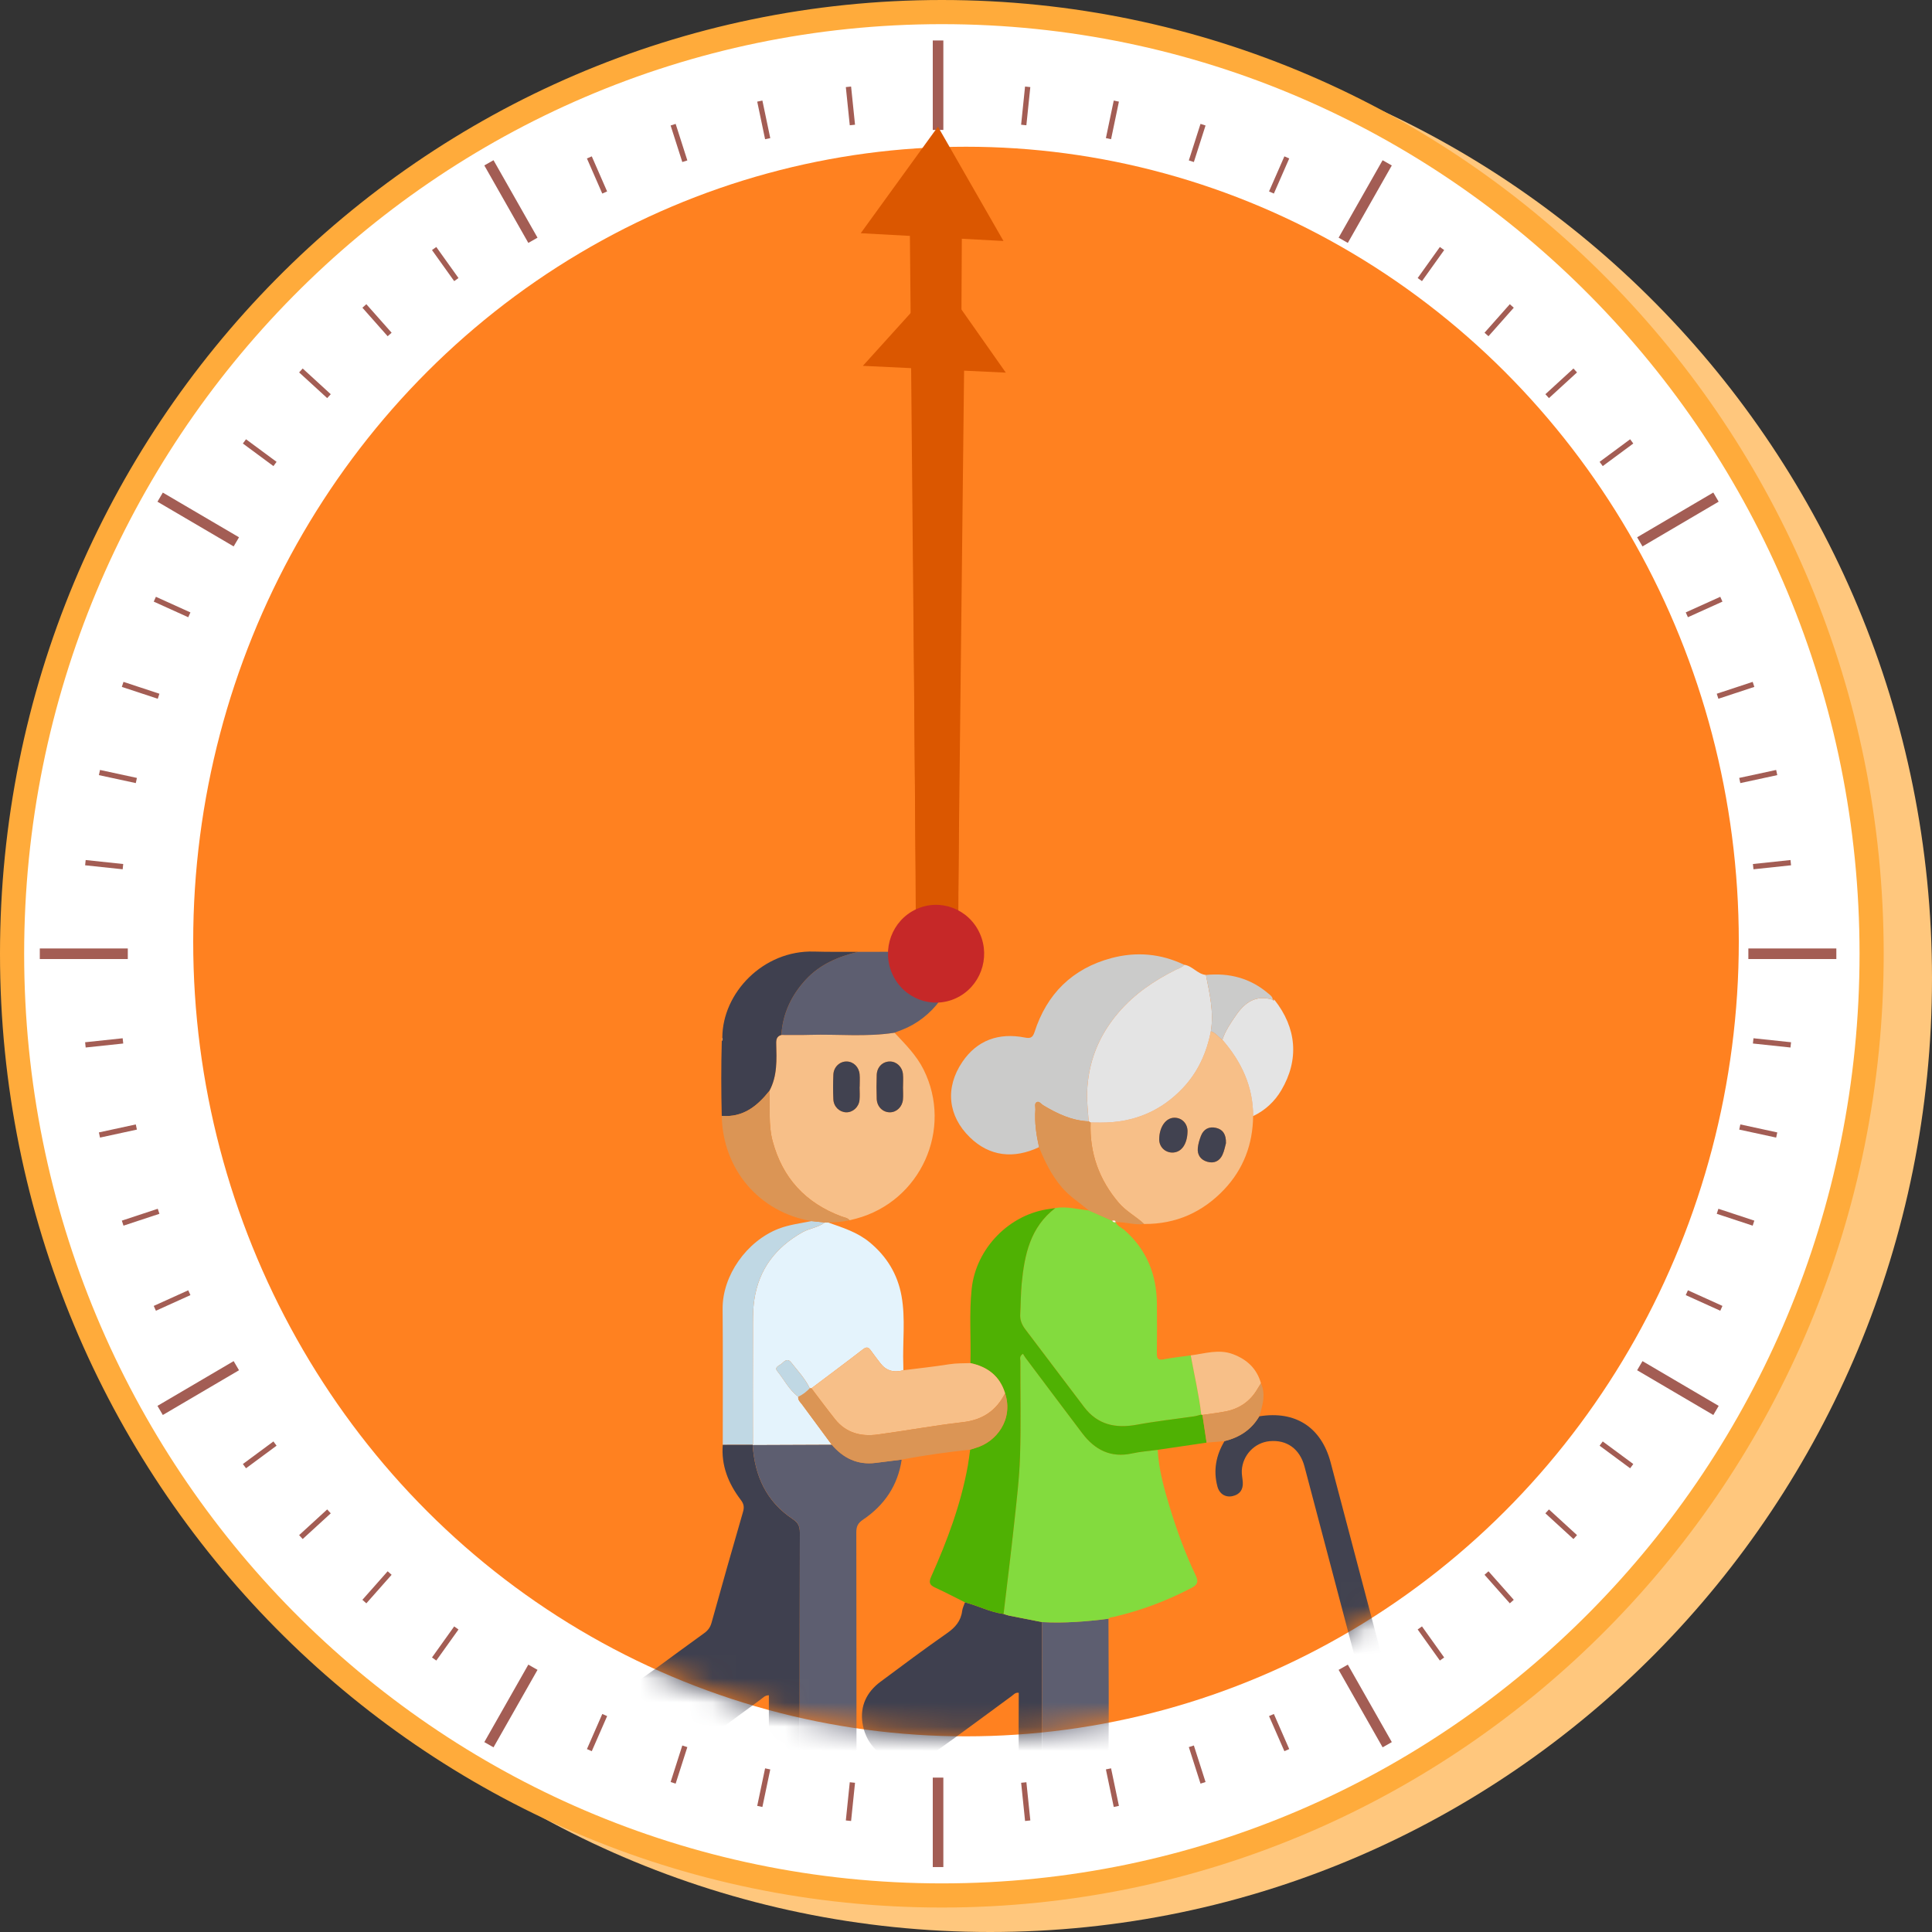 <svg width="80" height="80" viewBox="0 0 80 80" fill="none" xmlns="http://www.w3.org/2000/svg">
<rect x="0" y="0" width="80" height="80" fill="#333333" stroke="none"/>
<g clip-path="url(#clip0_2448_25582)">
<g style="mix-blend-mode:multiply">
<path d="M41 80C62.539 80 80 62.318 80 40.506C80 18.695 62.539 1.013 41 1.013C19.461 1.013 2 18.695 2 40.506C2 62.318 19.461 80 41 80Z" fill="#FFC77D"/>
</g>
<path d="M77.5 39.494C77.5 61.035 60.257 78.487 39 78.487C17.743 78.487 0.5 61.035 0.5 39.494C0.5 17.952 17.743 0.5 39 0.5C60.257 0.5 77.5 17.952 77.5 39.494Z" fill="white" stroke="#FFAB3B"/>
<ellipse cx="40" cy="38.987" rx="32" ry="32.911" fill="#FF8120"/>
<mask id="mask0_2448_25582" style="mask-type:alpha" maskUnits="userSpaceOnUse" x="8" y="6" width="64" height="66">
<ellipse cx="40" cy="38.987" rx="32" ry="32.911" fill="url(#paint0_linear_2448_25582)"/>
</mask>
<g mask="url(#mask0_2448_25582)">
<g clip-path="url(#clip1_2448_25582)">
<path d="M34.217 74.515C34.155 74.557 34.051 74.501 34.013 74.6H33.252C33.215 74.577 33.181 74.547 33.141 74.533C32.332 74.26 31.88 73.679 31.844 72.827C31.823 72.336 31.837 71.844 31.837 71.352C31.837 70.968 31.837 70.584 31.837 70.197C31.665 70.203 31.592 70.302 31.503 70.367C30.473 71.117 29.452 71.878 28.416 72.621C27.386 73.359 26.11 72.993 25.616 71.838C25.588 71.771 25.597 71.673 25.498 71.644V70.75C25.799 69.979 26.48 69.578 27.106 69.124C27.793 68.623 28.475 68.115 29.166 67.62C29.324 67.506 29.413 67.376 29.466 67.185C29.891 65.655 30.324 64.127 30.767 62.602C30.825 62.404 30.799 62.271 30.674 62.107C30.162 61.434 29.858 60.686 29.928 59.822C30.344 59.821 30.76 59.819 31.176 59.819L31.167 59.839C31.25 61.113 31.733 62.179 32.829 62.905C33.049 63.05 33.12 63.204 33.12 63.46C33.111 66.525 33.114 69.588 33.113 72.652C33.113 73.254 33.331 73.76 33.763 74.182C33.9 74.315 34.123 74.327 34.215 74.517L34.217 74.515Z" fill="#3F404F"/>
<path d="M43.633 74.6C43.44 74.506 43.235 74.431 43.055 74.317C42.489 73.957 42.198 73.428 42.187 72.766C42.172 71.876 42.184 70.986 42.184 70.095C42.036 70.074 41.973 70.171 41.894 70.228C40.816 71.014 39.75 71.817 38.661 72.587C37.471 73.429 35.934 72.784 35.714 71.352C35.607 70.649 35.883 70.067 36.453 69.642C37.365 68.962 38.278 68.281 39.212 67.629C39.554 67.39 39.788 67.124 39.841 66.707C39.856 66.585 39.917 66.468 39.957 66.35C40.497 66.487 40.996 66.757 41.556 66.83C41.631 66.854 41.705 66.885 41.783 66.9C42.238 66.991 42.694 67.079 43.149 67.168C43.149 69.013 43.152 70.857 43.147 72.702C43.145 73.442 43.464 73.994 44.092 74.38C44.185 74.437 44.321 74.451 44.326 74.601H43.634L43.633 74.6Z" fill="#3F404F"/>
<path d="M44.325 74.6C44.32 74.45 44.184 74.436 44.091 74.379C43.463 73.993 43.144 73.441 43.146 72.7C43.152 70.856 43.148 69.011 43.148 67.167C44.07 67.219 44.986 67.144 45.899 67.029C45.902 68.949 45.923 70.87 45.899 72.791C45.89 73.577 45.473 74.147 44.736 74.468C44.644 74.508 44.53 74.507 44.463 74.6H44.325Z" fill="#5D5E70"/>
<path d="M45.899 67.029C44.986 67.145 44.071 67.219 43.149 67.167C42.693 67.078 42.238 66.99 41.783 66.899C41.706 66.883 41.631 66.853 41.555 66.829C41.703 65.576 41.861 64.324 41.996 63.07C42.096 62.142 42.208 61.213 42.238 60.283C42.28 58.978 42.248 57.671 42.252 56.365C42.252 56.276 42.194 56.163 42.358 56.056C42.392 56.11 42.426 56.171 42.467 56.226C43.249 57.268 44.03 58.311 44.815 59.35C45.335 60.036 45.994 60.378 46.883 60.181C47.228 60.105 47.585 60.081 47.936 60.034C47.984 60.859 48.203 61.651 48.444 62.436C48.738 63.396 49.085 64.34 49.517 65.248C49.641 65.51 49.574 65.627 49.334 65.753C48.313 66.289 47.243 66.688 46.12 66.952C46.044 66.97 45.957 66.96 45.898 67.029H45.899Z" fill="#83DB3E"/>
<path d="M46.194 50.606C46.267 50.776 46.445 50.833 46.571 50.944C47.489 51.757 47.895 52.789 47.905 53.992C47.91 54.678 47.912 55.365 47.903 56.051C47.9 56.265 47.956 56.332 48.182 56.288C48.553 56.215 48.931 56.177 49.306 56.123C49.457 56.939 49.644 57.749 49.743 58.574C49.643 58.599 49.544 58.633 49.443 58.648C48.652 58.763 47.856 58.849 47.071 58.994C46.194 59.155 45.45 58.995 44.894 58.264C44.079 57.193 43.272 56.115 42.458 55.043C42.314 54.854 42.231 54.661 42.246 54.415C42.27 53.995 42.268 53.575 42.308 53.154C42.422 51.949 42.663 50.815 43.7 50.021C44.171 49.944 44.626 50.078 45.088 50.121C45.41 50.263 45.732 50.404 46.055 50.546C46.087 50.602 46.136 50.621 46.199 50.608L46.195 50.606H46.194Z" fill="#83DB3E"/>
<path d="M43.699 50.022C42.662 50.815 42.422 51.949 42.306 53.154C42.266 53.576 42.269 53.996 42.245 54.416C42.231 54.662 42.313 54.854 42.456 55.044C43.271 56.115 44.077 57.194 44.893 58.264C45.449 58.995 46.193 59.156 47.069 58.995C47.855 58.85 48.651 58.763 49.442 58.648C49.543 58.634 49.642 58.599 49.742 58.574C49.758 58.579 49.774 58.583 49.789 58.589C49.847 58.972 49.905 59.355 49.962 59.737C49.287 59.837 48.611 59.936 47.936 60.035C47.585 60.083 47.228 60.106 46.883 60.183C45.995 60.378 45.335 60.037 44.816 59.351C44.029 58.312 43.249 57.269 42.467 56.228C42.426 56.172 42.392 56.111 42.358 56.057C42.195 56.164 42.253 56.277 42.252 56.367C42.247 57.672 42.279 58.98 42.238 60.284C42.209 61.215 42.096 62.144 41.996 63.071C41.862 64.326 41.703 65.578 41.556 66.831C40.996 66.757 40.497 66.487 39.957 66.35C39.547 66.145 39.141 65.931 38.725 65.74C38.495 65.634 38.446 65.534 38.56 65.281C39.219 63.808 39.784 62.301 40.073 60.706C40.114 60.482 40.139 60.254 40.172 60.028C40.248 60.004 40.323 59.978 40.4 59.956C41.262 59.706 41.969 58.776 41.617 57.694C41.4 56.982 40.895 56.596 40.183 56.445C40.213 55.419 40.126 54.391 40.235 53.366C40.415 51.678 41.811 50.258 43.494 50.054C43.563 50.046 43.63 50.034 43.698 50.023L43.699 50.022Z" fill="#4FB103"/>
<path d="M37.039 42.762C37.484 43.237 37.946 43.692 38.244 44.289C39.473 46.757 38.123 49.747 35.446 50.462C35.358 50.486 35.269 50.506 35.18 50.528C35.093 50.421 34.959 50.413 34.843 50.369C33.357 49.813 32.405 48.783 31.994 47.254C31.809 46.566 31.899 45.867 31.857 45.173C32.192 44.554 32.159 43.881 32.141 43.212C32.136 43.035 32.168 42.907 32.354 42.855C32.746 42.855 33.137 42.863 33.528 42.851C34.698 42.816 35.873 42.946 37.039 42.762H37.039ZM37.391 45.021C37.391 44.839 37.406 44.654 37.388 44.473C37.358 44.17 37.118 43.952 36.842 43.955C36.545 43.957 36.314 44.183 36.303 44.511C36.291 44.841 36.291 45.173 36.303 45.505C36.314 45.827 36.553 46.058 36.846 46.059C37.12 46.059 37.358 45.84 37.388 45.536C37.404 45.366 37.391 45.193 37.391 45.022L37.391 45.021ZM35.594 45.002C35.594 45.002 35.596 45.002 35.596 45.002C35.596 44.83 35.608 44.658 35.593 44.489C35.567 44.181 35.341 43.962 35.063 43.955C34.775 43.946 34.521 44.18 34.507 44.497C34.492 44.839 34.492 45.182 34.507 45.524C34.521 45.826 34.758 46.05 35.035 46.059C35.308 46.067 35.558 45.848 35.589 45.55C35.608 45.37 35.593 45.185 35.593 45.002L35.594 45.002Z" fill="#F7BF88"/>
<path d="M34.29 50.621C34.893 50.833 35.5 51.02 36.011 51.442C36.724 52.031 37.166 52.766 37.329 53.657C37.502 54.609 37.368 55.575 37.404 56.533C37.407 56.602 37.406 56.671 37.407 56.739C37.005 56.852 36.687 56.754 36.452 56.444C36.321 56.271 36.185 56.102 36.061 55.923C35.964 55.784 35.885 55.755 35.733 55.873C35.027 56.419 34.311 56.95 33.599 57.487C33.576 57.485 33.553 57.484 33.531 57.485C33.336 57.081 33.027 56.758 32.755 56.41C32.621 56.237 32.496 56.342 32.381 56.454C32.285 56.547 32.043 56.6 32.189 56.78C32.476 57.133 32.678 57.555 33.054 57.834C33.033 57.977 33.141 58.06 33.213 58.157C33.621 58.714 34.032 59.268 34.442 59.824C33.351 59.828 32.259 59.833 31.168 59.837L31.177 59.818C31.177 58.285 31.171 56.753 31.179 55.221C31.181 54.754 31.163 54.291 31.234 53.822C31.425 52.55 32.118 51.654 33.222 51.028C33.521 50.859 33.877 50.833 34.152 50.62C34.198 50.62 34.244 50.62 34.29 50.62V50.621Z" fill="#E4F3FC"/>
<path d="M43.025 47.501C41.978 47.998 40.972 47.888 40.16 47.094C39.256 46.212 39.121 45.048 39.848 43.973C40.458 43.071 41.356 42.752 42.436 42.962C42.631 43 42.755 42.994 42.836 42.741C43.343 41.158 44.403 40.103 46.024 39.672C47.048 39.399 48.067 39.484 49.036 39.951C48.944 40.063 48.805 40.098 48.683 40.159C47.793 40.603 46.986 41.147 46.33 41.907C45.497 42.871 45.056 43.973 45.014 45.24C45.001 45.641 45.054 46.036 45.078 46.434C44.381 46.403 43.776 46.116 43.194 45.764C43.11 45.713 43.029 45.586 42.933 45.635C42.819 45.693 42.88 45.839 42.873 45.947C42.833 46.474 42.91 46.989 43.024 47.501H43.025Z" fill="#CBCBCA"/>
<path d="M51.889 46.215C51.877 47.381 51.488 48.412 50.685 49.259C49.794 50.197 48.69 50.693 47.375 50.682C47.044 50.371 46.629 50.159 46.33 49.809C45.511 48.849 45.113 47.743 45.16 46.481C45.298 46.483 45.436 46.484 45.575 46.485C46.922 46.492 48.07 46.024 48.991 45.042C49.611 44.381 49.967 43.584 50.139 42.702C50.337 42.767 50.452 42.944 50.616 43.055C51.406 43.963 51.892 44.992 51.89 46.215H51.889ZM50.764 47.339C50.775 46.974 50.637 46.771 50.36 46.705C50.066 46.633 49.836 46.753 49.726 47.04C49.665 47.199 49.615 47.367 49.599 47.535C49.571 47.821 49.714 48.026 49.989 48.106C50.268 48.187 50.496 48.082 50.617 47.823C50.699 47.651 50.73 47.455 50.763 47.34L50.764 47.339ZM48.54 47.725C48.914 47.728 49.161 47.388 49.173 46.855C49.181 46.528 48.94 46.277 48.624 46.283C48.269 46.289 48.004 46.669 48 47.176C47.997 47.481 48.234 47.722 48.54 47.725Z" fill="#F7BF88"/>
<path d="M50.139 42.702C49.967 43.584 49.611 44.381 48.991 45.042C48.07 46.024 46.922 46.492 45.575 46.485C45.437 46.484 45.298 46.483 45.16 46.481C45.133 46.465 45.105 46.45 45.079 46.433C45.055 46.035 45.002 45.641 45.015 45.24C45.057 43.972 45.498 42.871 46.331 41.907C46.987 41.147 47.795 40.602 48.684 40.158C48.805 40.097 48.945 40.062 49.037 39.95C49.382 39.995 49.585 40.34 49.936 40.371C50.087 41.141 50.27 41.907 50.14 42.701L50.139 42.702Z" fill="#E4E4E4"/>
<path d="M52.143 58.647C53.633 58.404 54.71 59.093 55.098 60.554C56.216 64.777 57.328 69.002 58.443 73.225C58.455 73.269 58.466 73.314 58.476 73.358C58.562 73.723 58.412 73.999 58.084 74.077C57.782 74.15 57.519 73.981 57.423 73.627C57.205 72.822 56.998 72.013 56.785 71.205C55.863 67.711 54.941 64.218 54.016 60.724C53.822 59.994 53.282 59.608 52.57 59.676C51.949 59.736 51.453 60.254 51.42 60.894C51.412 61.052 51.45 61.213 51.461 61.372C51.481 61.678 51.342 61.882 51.04 61.95C50.745 62.017 50.493 61.861 50.411 61.553C50.233 60.887 50.351 60.261 50.705 59.673C51.322 59.521 51.818 59.203 52.143 58.646V58.647Z" fill="#414250"/>
<path d="M37.039 42.762C35.873 42.946 34.698 42.816 33.527 42.851C33.136 42.863 32.745 42.855 32.354 42.855C32.412 41.97 32.768 41.213 33.367 40.565C33.953 39.931 34.711 39.61 35.535 39.414C36.8 39.411 38.064 39.412 39.328 39.4C39.536 39.398 39.569 39.474 39.564 39.66C39.534 40.897 38.611 42.152 37.36 42.639C37.253 42.681 37.147 42.721 37.04 42.762H37.039Z" fill="#5D5E70"/>
<path d="M33.599 57.487C34.311 56.95 35.027 56.419 35.733 55.873C35.885 55.755 35.965 55.784 36.061 55.923C36.185 56.101 36.321 56.271 36.452 56.444C36.687 56.754 37.005 56.852 37.407 56.739C38.038 56.659 38.671 56.592 39.299 56.492C39.595 56.444 39.889 56.454 40.184 56.443C40.897 56.594 41.402 56.98 41.619 57.692C41.256 58.409 40.69 58.795 39.868 58.889C38.688 59.024 37.517 59.241 36.338 59.401C35.651 59.493 35.029 59.334 34.578 58.765C34.244 58.346 33.925 57.914 33.6 57.487H33.599Z" fill="#F7BF88"/>
<path d="M35.535 39.414C34.712 39.61 33.953 39.931 33.367 40.565C32.768 41.213 32.412 41.97 32.354 42.855C32.168 42.907 32.136 43.035 32.141 43.212C32.159 43.881 32.191 44.554 31.857 45.173C31.352 45.805 30.765 46.279 29.886 46.206C29.861 45.173 29.858 44.14 29.888 43.106C29.933 43.066 29.931 43.018 29.91 42.968C29.915 41.103 31.615 39.34 33.703 39.402C34.314 39.42 34.925 39.411 35.535 39.414Z" fill="#3F404F"/>
<path d="M34.152 50.62C33.877 50.833 33.52 50.859 33.222 51.028C32.118 51.655 31.425 52.55 31.234 53.822C31.163 54.291 31.182 54.754 31.179 55.221C31.171 56.753 31.177 58.286 31.177 59.818C30.76 59.818 30.345 59.819 29.928 59.82C29.928 57.945 29.938 56.071 29.922 54.196C29.911 52.822 30.914 51.394 32.241 50.879C32.685 50.708 33.148 50.656 33.604 50.562C33.787 50.581 33.97 50.6 34.152 50.62Z" fill="#C0D8E4"/>
<path d="M34.152 50.62C33.97 50.601 33.786 50.582 33.604 50.562C31.442 50.199 29.93 48.428 29.886 46.207C30.765 46.28 31.353 45.806 31.857 45.174C31.898 45.867 31.809 46.567 31.993 47.254C32.404 48.783 33.357 49.814 34.842 50.369C34.958 50.413 35.092 50.421 35.179 50.529C34.886 50.594 34.589 50.613 34.289 50.622C34.244 50.622 34.198 50.622 34.151 50.622L34.152 50.62Z" fill="#DB9555"/>
<path d="M45.079 46.434C45.106 46.45 45.133 46.465 45.16 46.482C45.112 47.743 45.511 48.85 46.33 49.81C46.629 50.159 47.044 50.371 47.375 50.683C46.976 50.738 46.59 50.588 46.194 50.608L46.197 50.61C46.184 50.512 46.111 50.546 46.053 50.547C45.731 50.405 45.41 50.264 45.087 50.122C44.71 49.807 44.292 49.545 43.968 49.164C43.545 48.666 43.262 48.099 43.024 47.502C42.91 46.99 42.834 46.474 42.873 45.948C42.881 45.84 42.818 45.694 42.933 45.636C43.029 45.587 43.11 45.714 43.194 45.765C43.776 46.117 44.38 46.404 45.078 46.434L45.079 46.434Z" fill="#DB9555"/>
<path d="M51.889 46.215C51.891 44.992 51.405 43.962 50.616 43.055C50.737 42.683 50.956 42.366 51.175 42.047C51.548 41.503 52.007 41.18 52.703 41.396L52.7 41.395C52.721 41.446 52.744 41.446 52.77 41.398C53.695 42.565 53.803 43.878 53.056 45.145C52.781 45.612 52.389 45.976 51.89 46.215L51.889 46.215Z" fill="#E4E4E4"/>
<path d="M49.791 58.588C49.775 58.583 49.759 58.578 49.743 58.574C49.644 57.749 49.457 56.939 49.306 56.123C49.889 56.051 50.465 55.849 51.059 56.075C51.639 56.295 52.043 56.673 52.214 57.278C52.16 57.364 52.105 57.449 52.053 57.537C51.761 58.026 51.328 58.325 50.773 58.439C50.449 58.505 50.118 58.539 49.79 58.588H49.791Z" fill="#F7BF88"/>
<path d="M52.703 41.396C52.006 41.18 51.548 41.503 51.175 42.047C50.956 42.366 50.737 42.683 50.616 43.055C50.452 42.944 50.337 42.767 50.139 42.702C50.269 41.908 50.086 41.141 49.936 40.371C50.896 40.278 51.763 40.498 52.507 41.13C52.595 41.204 52.695 41.265 52.703 41.396Z" fill="#CBCBCA"/>
<path d="M49.791 58.588C50.118 58.539 50.449 58.505 50.773 58.439C51.328 58.324 51.761 58.026 52.054 57.537C52.106 57.449 52.16 57.364 52.215 57.278C52.42 57.745 52.281 58.196 52.143 58.646C51.818 59.203 51.322 59.522 50.705 59.673C50.458 59.694 50.211 59.715 49.964 59.737C49.906 59.354 49.848 58.971 49.791 58.588Z" fill="#DB9555"/>
<path d="M29.91 42.968C29.931 43.02 29.932 43.067 29.888 43.107C29.87 43.057 29.872 43.01 29.91 42.968Z" fill="#DB9555"/>
<path d="M52.769 41.398C52.744 41.446 52.721 41.446 52.7 41.395C52.722 41.395 52.745 41.397 52.769 41.398Z" fill="#CBCBCA"/>
<path d="M31.168 59.837C32.259 59.833 33.351 59.828 34.442 59.824C34.919 60.378 35.505 60.669 36.255 60.575C36.616 60.53 36.976 60.485 37.337 60.44C37.178 61.51 36.62 62.332 35.73 62.93C35.519 63.072 35.457 63.214 35.458 63.455C35.467 66.511 35.459 69.567 35.466 72.623C35.468 73.535 35.081 74.176 34.216 74.515C34.124 74.326 33.9 74.313 33.764 74.18C33.332 73.758 33.114 73.252 33.114 72.65C33.115 69.586 33.111 66.522 33.12 63.458C33.121 63.202 33.05 63.049 32.83 62.903C31.733 62.177 31.251 61.111 31.168 59.837V59.837Z" fill="#5D5E70"/>
<path d="M37.337 60.44C36.976 60.486 36.616 60.531 36.255 60.576C35.506 60.67 34.919 60.378 34.442 59.824C34.032 59.269 33.621 58.714 33.213 58.158C33.141 58.06 33.032 57.978 33.054 57.834C33.241 57.755 33.392 57.628 33.531 57.485C33.554 57.484 33.577 57.485 33.6 57.487C33.925 57.914 34.244 58.346 34.578 58.765C35.03 59.334 35.651 59.494 36.338 59.401C37.516 59.242 38.687 59.024 39.868 58.889C40.69 58.795 41.256 58.408 41.619 57.692C41.971 58.774 41.263 59.705 40.401 59.954C40.325 59.976 40.249 60.002 40.173 60.026C39.223 60.131 38.277 60.258 37.338 60.44L37.337 60.44Z" fill="#DB9555"/>
<path d="M46.053 50.546C46.11 50.545 46.182 50.511 46.196 50.608C46.134 50.621 46.085 50.602 46.053 50.546Z" fill="#FEFEFE"/>
<path d="M37.391 45.021C37.391 45.193 37.405 45.365 37.389 45.535C37.358 45.839 37.121 46.059 36.847 46.058C36.554 46.058 36.316 45.827 36.303 45.504C36.291 45.173 36.291 44.841 36.303 44.51C36.315 44.183 36.546 43.957 36.843 43.954C37.119 43.952 37.359 44.169 37.389 44.473C37.407 44.654 37.392 44.838 37.392 45.02L37.391 45.021Z" fill="#414250"/>
<path d="M35.594 45.002C35.594 45.184 35.609 45.369 35.591 45.55C35.56 45.848 35.309 46.066 35.037 46.058C34.76 46.05 34.522 45.826 34.508 45.523C34.492 45.182 34.493 44.838 34.508 44.496C34.522 44.179 34.775 43.946 35.064 43.954C35.343 43.961 35.569 44.181 35.595 44.488C35.609 44.658 35.598 44.83 35.598 45.001C35.597 45.001 35.596 45.001 35.596 45.001L35.594 45.002Z" fill="#414250"/>
<path d="M33.531 57.486C33.392 57.629 33.24 57.755 33.054 57.834C32.677 57.556 32.475 57.134 32.188 56.781C32.042 56.601 32.284 56.548 32.381 56.454C32.495 56.343 32.621 56.238 32.755 56.41C33.026 56.76 33.335 57.083 33.53 57.486H33.531Z" fill="#C0D8E4"/>
<path d="M50.764 47.339C50.73 47.455 50.698 47.651 50.618 47.823C50.496 48.082 50.267 48.187 49.989 48.105C49.714 48.025 49.571 47.82 49.599 47.535C49.615 47.367 49.666 47.199 49.727 47.039C49.836 46.752 50.068 46.633 50.36 46.704C50.638 46.771 50.775 46.973 50.764 47.338L50.764 47.339Z" fill="#414250"/>
<path d="M48.54 47.725C48.234 47.722 47.998 47.482 48 47.176C48.004 46.669 48.269 46.289 48.624 46.283C48.94 46.277 49.18 46.527 49.173 46.855C49.161 47.388 48.914 47.728 48.54 47.725Z" fill="#414250"/>
</g>
</g>
<path d="M38.843 75.59V74" stroke="#A35D54" stroke-width="0.219" stroke-miterlimit="10"/>
<path d="M35.133 75.392L35.296 73.81" stroke="#A35D54" stroke-width="0.219" stroke-miterlimit="10"/>
<path d="M31.462 74.8L31.788 73.246" stroke="#A35D54" stroke-width="0.219" stroke-miterlimit="10"/>
<path d="M27.873 73.823L28.357 72.311" stroke="#A35D54" stroke-width="0.219" stroke-miterlimit="10"/>
<path d="M24.404 72.469L25.04 71.016" stroke="#A35D54" stroke-width="0.219" stroke-miterlimit="10"/>
<path d="M21.092 70.754L21.874 69.377" stroke="#A35D54" stroke-width="0.219" stroke-miterlimit="10"/>
<path d="M17.977 68.696L18.896 67.41" stroke="#A35D54" stroke-width="0.219" stroke-miterlimit="10"/>
<path d="M15.088 66.318L16.134 65.136" stroke="#A35D54" stroke-width="0.219" stroke-miterlimit="10"/>
<path d="M12.46 63.647L13.622 62.583" stroke="#A35D54" stroke-width="0.219" stroke-miterlimit="10"/>
<path d="M10.122 60.71L11.387 59.775" stroke="#A35D54" stroke-width="0.219" stroke-miterlimit="10"/>
<path d="M8.098 57.541L9.452 56.747" stroke="#A35D54" stroke-width="0.219" stroke-miterlimit="10"/>
<path d="M6.411 54.175L7.84 53.528" stroke="#A35D54" stroke-width="0.219" stroke-miterlimit="10"/>
<path d="M5.079 50.648L6.567 50.157" stroke="#A35D54" stroke-width="0.219" stroke-miterlimit="10"/>
<path d="M4.118 46.998L5.646 46.667" stroke="#A35D54" stroke-width="0.219" stroke-miterlimit="10"/>
<path d="M3.536 43.266L5.091 43.101" stroke="#A35D54" stroke-width="0.219" stroke-miterlimit="10"/>
<path d="M3.341 39.493H4.905" stroke="#A35D54" stroke-width="0.219" stroke-miterlimit="10"/>
<path d="M3.536 35.721L5.091 35.886" stroke="#A35D54" stroke-width="0.219" stroke-miterlimit="10"/>
<path d="M4.118 31.989L5.646 32.319" stroke="#A35D54" stroke-width="0.219" stroke-miterlimit="10"/>
<path d="M5.079 28.339L6.567 28.83" stroke="#A35D54" stroke-width="0.219" stroke-miterlimit="10"/>
<path d="M6.411 24.812L7.84 25.459" stroke="#A35D54" stroke-width="0.219" stroke-miterlimit="10"/>
<path d="M8.098 21.446L9.452 22.24" stroke="#A35D54" stroke-width="0.219" stroke-miterlimit="10"/>
<path d="M10.122 18.277L11.387 19.212" stroke="#A35D54" stroke-width="0.219" stroke-miterlimit="10"/>
<path d="M12.46 15.34L13.622 16.404" stroke="#A35D54" stroke-width="0.219" stroke-miterlimit="10"/>
<path d="M15.088 12.669L16.134 13.85" stroke="#A35D54" stroke-width="0.219" stroke-miterlimit="10"/>
<path d="M17.977 10.291L18.896 11.577" stroke="#A35D54" stroke-width="0.219" stroke-miterlimit="10"/>
<path d="M21.092 8.233L21.874 9.61" stroke="#A35D54" stroke-width="0.219" stroke-miterlimit="10"/>
<path d="M24.404 6.518L25.039 7.971" stroke="#A35D54" stroke-width="0.219" stroke-miterlimit="10"/>
<path d="M27.873 5.163L28.357 6.676" stroke="#A35D54" stroke-width="0.219" stroke-miterlimit="10"/>
<path d="M31.462 4.186L31.788 5.742" stroke="#A35D54" stroke-width="0.219" stroke-miterlimit="10"/>
<path d="M35.133 3.595L35.296 5.176" stroke="#A35D54" stroke-width="0.219" stroke-miterlimit="10"/>
<path d="M38.843 3.397V4.987" stroke="#A35D54" stroke-width="0.219" stroke-miterlimit="10"/>
<path d="M42.554 3.595L42.391 5.176" stroke="#A35D54" stroke-width="0.219" stroke-miterlimit="10"/>
<path d="M46.225 4.186L45.9 5.741" stroke="#A35D54" stroke-width="0.219" stroke-miterlimit="10"/>
<path d="M49.815 5.163L49.331 6.676" stroke="#A35D54" stroke-width="0.219" stroke-miterlimit="10"/>
<path d="M53.284 6.518L52.648 7.971" stroke="#A35D54" stroke-width="0.219" stroke-miterlimit="10"/>
<path d="M56.595 8.233L55.814 9.61" stroke="#A35D54" stroke-width="0.219" stroke-miterlimit="10"/>
<path d="M59.711 10.291L58.792 11.577" stroke="#A35D54" stroke-width="0.219" stroke-miterlimit="10"/>
<path d="M62.6 12.669L61.553 13.85" stroke="#A35D54" stroke-width="0.219" stroke-miterlimit="10"/>
<path d="M65.227 15.34L64.065 16.404" stroke="#A35D54" stroke-width="0.219" stroke-miterlimit="10"/>
<path d="M67.566 18.277L66.301 19.212" stroke="#A35D54" stroke-width="0.219" stroke-miterlimit="10"/>
<path d="M69.59 21.445L68.236 22.24" stroke="#A35D54" stroke-width="0.219" stroke-miterlimit="10"/>
<path d="M71.278 24.812L69.848 25.458" stroke="#A35D54" stroke-width="0.219" stroke-miterlimit="10"/>
<path d="M72.609 28.339L71.121 28.83" stroke="#A35D54" stroke-width="0.219" stroke-miterlimit="10"/>
<path d="M73.57 31.989L72.04 32.319" stroke="#A35D54" stroke-width="0.219" stroke-miterlimit="10"/>
<path d="M74.152 35.721L72.596 35.886" stroke="#A35D54" stroke-width="0.219" stroke-miterlimit="10"/>
<path d="M74.346 39.493H72.783" stroke="#A35D54" stroke-width="0.219" stroke-miterlimit="10"/>
<path d="M74.152 43.266L72.596 43.101" stroke="#A35D54" stroke-width="0.219" stroke-miterlimit="10"/>
<path d="M73.57 46.998L72.041 46.667" stroke="#A35D54" stroke-width="0.219" stroke-miterlimit="10"/>
<path d="M72.609 50.648L71.121 50.157" stroke="#A35D54" stroke-width="0.219" stroke-miterlimit="10"/>
<path d="M71.278 54.175L69.848 53.528" stroke="#A35D54" stroke-width="0.219" stroke-miterlimit="10"/>
<path d="M69.59 57.541L68.236 56.747" stroke="#A35D54" stroke-width="0.219" stroke-miterlimit="10"/>
<path d="M67.566 60.71L66.301 59.775" stroke="#A35D54" stroke-width="0.219" stroke-miterlimit="10"/>
<path d="M65.227 63.647L64.065 62.583" stroke="#A35D54" stroke-width="0.219" stroke-miterlimit="10"/>
<path d="M62.6 66.318L61.553 65.136" stroke="#A35D54" stroke-width="0.219" stroke-miterlimit="10"/>
<path d="M59.711 68.696L58.792 67.409" stroke="#A35D54" stroke-width="0.219" stroke-miterlimit="10"/>
<path d="M56.595 70.754L55.814 69.377" stroke="#A35D54" stroke-width="0.219" stroke-miterlimit="10"/>
<path d="M53.284 72.469L52.648 71.016" stroke="#A35D54" stroke-width="0.219" stroke-miterlimit="10"/>
<path d="M49.815 73.823L49.331 72.31" stroke="#A35D54" stroke-width="0.219" stroke-miterlimit="10"/>
<path d="M46.225 74.8L45.9 73.245" stroke="#A35D54" stroke-width="0.219" stroke-miterlimit="10"/>
<path d="M42.555 75.392L42.392 73.81" stroke="#A35D54" stroke-width="0.219" stroke-miterlimit="10"/>
<path d="M38.843 77.311V73.607" stroke="#A35D54" stroke-width="0.438" stroke-miterlimit="10"/>
<path d="M20.245 72.245L22.067 69.037" stroke="#A35D54" stroke-width="0.438" stroke-miterlimit="10"/>
<path d="M6.631 58.403L9.786 56.55" stroke="#A35D54" stroke-width="0.438" stroke-miterlimit="10"/>
<path d="M1.648 39.493H5.292" stroke="#A35D54" stroke-width="0.438" stroke-miterlimit="10"/>
<path d="M6.631 20.586L9.786 22.437" stroke="#A35D54" stroke-width="0.438" stroke-miterlimit="10"/>
<path d="M20.245 6.742L22.067 9.95" stroke="#A35D54" stroke-width="0.438" stroke-miterlimit="10"/>
<path d="M38.843 1.676V5.38" stroke="#A35D54" stroke-width="0.438" stroke-miterlimit="10"/>
<path d="M57.441 6.743L55.62 9.95" stroke="#A35D54" stroke-width="0.438" stroke-miterlimit="10"/>
<path d="M71.055 20.584L67.901 22.437" stroke="#A35D54" stroke-width="0.438" stroke-miterlimit="10"/>
<path d="M76.039 39.493H72.396" stroke="#A35D54" stroke-width="0.438" stroke-miterlimit="10"/>
<path d="M71.056 58.403L67.901 56.55" stroke="#A35D54" stroke-width="0.438" stroke-miterlimit="10"/>
<path d="M57.442 72.245L55.62 69.037" stroke="#A35D54" stroke-width="0.438" stroke-miterlimit="10"/>
<path d="M39.669 40.496L39.827 9.886L41.552 9.979L38.838 5.244L35.641 9.657L37.677 9.768L37.961 40.501L39.669 40.496Z" fill="#DB5700"/>
<path d="M39.645 40.116L39.921 15.348L41.649 15.43L38.949 11.589L35.73 15.149L37.768 15.246L37.936 40.114L39.645 40.116Z" fill="#DB5700"/>
<path d="M39.584 41.334C40.585 40.871 41.028 39.671 40.573 38.654C40.117 37.636 38.937 37.186 37.937 37.649C36.936 38.112 36.493 39.312 36.948 40.329C37.403 41.347 38.584 41.797 39.584 41.334Z" fill="#C62828"/>
</g>
<defs>
<linearGradient id="paint0_linear_2448_25582" x1="26" y1="17.732" x2="57.849" y2="62.836" gradientUnits="userSpaceOnUse">
<stop stop-color="#FF8120"/>
<stop offset="1" stop-color="#E54304"/>
</linearGradient>
<clipPath id="clip0_2448_25582">
<rect width="80" height="80" fill="white"/>
</clipPath>
<clipPath id="clip1_2448_25582">
<rect width="33" height="35.2" fill="white" transform="translate(25.5 39.4)"/>
</clipPath>
</defs>
</svg>
